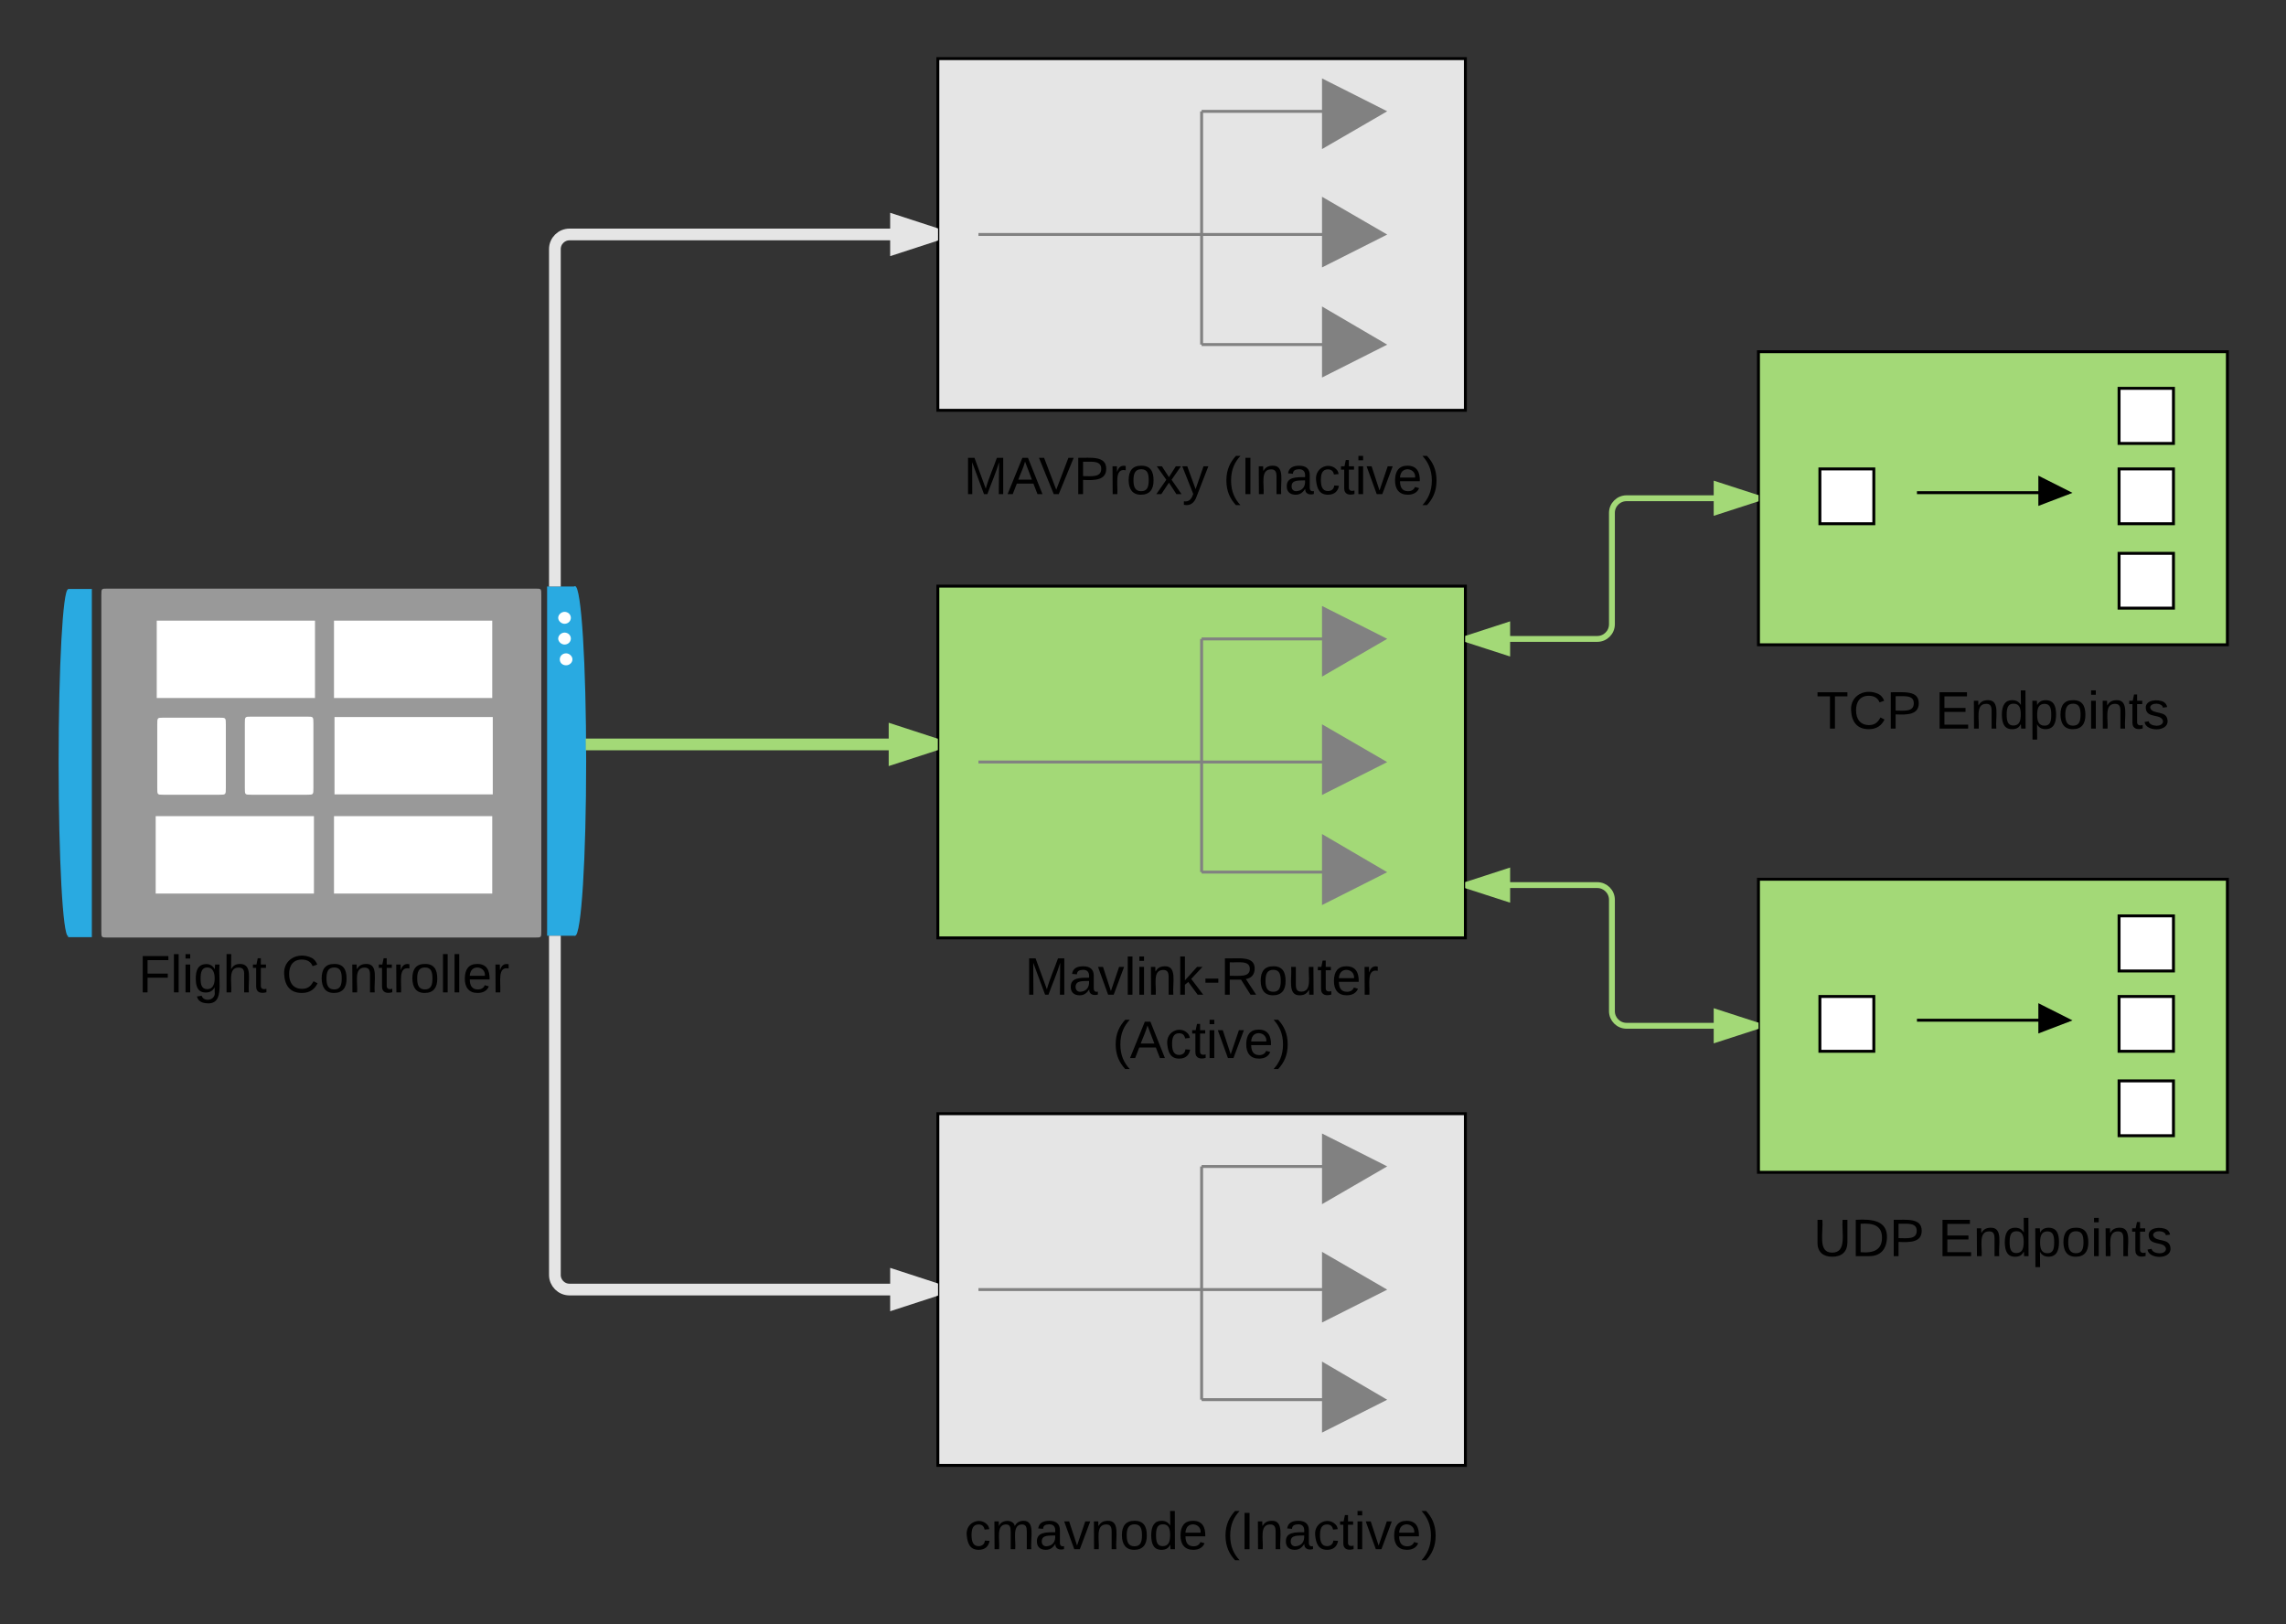 <svg xmlns="http://www.w3.org/2000/svg" xmlns:xlink="http://www.w3.org/1999/xlink" width="780" height="554.2"><rect width="100%" height="100%" fill="#333333" stroke="none"/><g transform="translate(-380 -240)"><path d="M416.56 440.84h146.16c1.98 0 1.98 0 1.98 2.28V557.6c0 2.28 0 2.28-1.98 2.28H416.56c-1.98 0-1.98 0-1.98-2.28V443.12c0-2.28 0-2.28 1.98-2.28z" fill="#999"/><path d="M403.24 440.96h8.1v118.8h-8.1v-118.8z" fill="#29aae1"/><path d="M406.48 500.24c0 32.76-1.44 59.16-3.24 59.16-1.8 0-3.24-26.4-3.24-59.16s1.44-59.16 3.24-59.16c1.8 0 3.24 26.4 3.24 59.16zM566.68 440.12h9.54v119.16h-9.54V440.12z" fill="#29aae1"/><path d="M580 499.64c0 33-1.62 59.64-3.78 59.64-2.16 0-3.96-26.64-3.96-59.64 0-32.88 1.8-59.64 3.96-59.64s3.78 26.76 3.78 59.64z" fill="#29aae1"/><path d="M574.78 450.8c0 1.08-.9 2.04-2.16 2.04-1.08 0-2.16-.96-2.16-2.04s1.08-2.04 2.16-2.04c1.26 0 2.16.96 2.16 2.04zM574.78 457.88c0 1.08-.9 2.04-2.16 2.04-1.08 0-2.16-.96-2.16-2.04s1.08-2.04 2.16-2.04c1.26 0 2.16.96 2.16 2.04zM575.32 464.96c0 1.2-1.08 2.04-2.16 2.04-1.26 0-2.16-.84-2.16-2.04 0-1.08.9-2.04 2.16-2.04 1.08 0 2.16.96 2.16 2.04zM433.48 451.76h54v26.4h-54v-26.4zM493.96 451.76h54v26.4h-54v-26.4zM494.14 484.64h54v26.4h-54v-26.4zM493.96 518.48h54v26.4h-54v-26.4zM433.12 518.48h54v26.4h-54v-26.4zM435.64 484.88h19.26c2.16 0 2.16 0 2.16 2.4v21.48c0 2.4 0 2.4-2.16 2.4h-19.26c-1.98 0-1.98 0-1.98-2.4v-21.48c0-2.4 0-2.4 1.98-2.4zM465.7 484.52h19.08c2.16 0 2.16 0 2.16 2.4v21.96c0 2.28 0 2.28-2.16 2.28H465.7c-2.16 0-2.16 0-2.16-2.28v-21.96c0-2.4 0-2.4 2.16-2.4z" fill="#fff"/><use xlink:href="#a" transform="matrix(1,0,0,1,370,560) translate(57.2 18.6)"/><use xlink:href="#b" transform="matrix(1,0,0,1,370,560) translate(106.05 18.6)"/><path d="M700 440h180v120H700z" stroke="#000" fill="#a3d977"/><path d="M790 500h55.44" stroke="#818181" fill="#a3d977"/><path d="M831.58 488l20.7 12-20.7 10.44z" stroke="#818181" fill="#818181"/><path d="M790 458h55.44" stroke="#818181" fill="#a3d977"/><path d="M831.58 447.56l20.7 10.44-20.7 12z" stroke="#818181" fill="#818181"/><path d="M790 537.56h55.44" stroke="#818181" fill="#a3d977"/><path d="M831.58 525.44l20.7 12.12-20.7 10.44z" stroke="#818181" fill="#818181"/><path d="M790 458v79.56M790 500h-76.14" stroke="#818181" fill="#a3d977"/><use xlink:href="#c" transform="matrix(1,0,0,1,700,565) translate(29.65 14.4)"/><use xlink:href="#d" transform="matrix(1,0,0,1,700,565) translate(59.575 36)"/><path d="M579.86 494H699.5" stroke="#a3d977" stroke-width="4" fill="none"/><path d="M579.86 494l-.05-2h.06zM699.5 494l-14.27 4.64v-9.27z" fill="#a3d977"/><path d="M700 492.06v3.88l-16.77 5.45V486.6zm-12.77 3.83l5.8-1.9-5.8-1.88z" fill="#a3d977"/><path d="M700 260h180v120H700z" stroke="#000" fill="#e5e5e5"/><path d="M790 320h55.44" stroke="#818181" fill="#e5e5e5"/><path d="M831.58 308l20.7 12-20.7 10.44z" stroke="#818181" fill="#818181"/><path d="M790 278h55.44" stroke="#818181" fill="#e5e5e5"/><path d="M831.58 267.56l20.7 10.44-20.7 12z" stroke="#818181" fill="#818181"/><path d="M790 357.56h55.44" stroke="#818181" fill="#e5e5e5"/><path d="M831.58 345.44l20.7 12.12-20.7 10.44z" stroke="#818181" fill="#818181"/><path d="M790 278v79.56M790 320h-76.14" stroke="#818181" fill="#e5e5e5"/><use xlink:href="#e" transform="matrix(1,0,0,1,700,385) translate(8.8 23.6)"/><use xlink:href="#f" transform="matrix(1,0,0,1,700,385) translate(97.35 23.6)"/><path d="M700 620h180v120H700z" stroke="#000" fill="#e5e5e5"/><path d="M790 680h55.44" stroke="#818181" fill="#e5e5e5"/><path d="M831.58 668l20.7 12-20.7 10.44z" stroke="#818181" fill="#818181"/><path d="M790 638h55.44" stroke="#818181" fill="#e5e5e5"/><path d="M831.58 627.56l20.7 10.44-20.7 12z" stroke="#818181" fill="#818181"/><path d="M790 717.56h55.44" stroke="#818181" fill="#e5e5e5"/><path d="M831.58 705.44l20.7 12.12-20.7 10.44z" stroke="#818181" fill="#818181"/><path d="M790 638v79.56M790 680h-76.14" stroke="#818181" fill="#e5e5e5"/><use xlink:href="#g" transform="matrix(1,0,0,1,700,745) translate(9.1 23.6)"/><use xlink:href="#f" transform="matrix(1,0,0,1,700,745) translate(97.05 23.6)"/><path d="M569.33 559.28V675c0 2.76 2.24 5 5 5H700" stroke="#e5e5e5" stroke-width="4" fill="none"/><path d="M700 680l-14.27 4.64v-9.28z" fill="#e5e5e5"/><path d="M700 677.9v4.2l-16.27 5.3v-14.8zm-12.27 3.98l5.8-1.88-5.8-1.88z" fill="#e5e5e5"/><path d="M569.33 440.12V325c0-2.76 2.24-5 5-5H700" stroke="#e5e5e5" stroke-width="4" fill="none"/><path d="M700 320l-14.27 4.64v-9.28z" fill="#e5e5e5"/><path d="M700 317.9v4.2l-16.27 5.3v-14.8zm-12.27 3.98l5.8-1.88-5.8-1.88z" fill="#e5e5e5"/><path d="M980 540h160v100H980z" stroke="#000" fill="#a3d977"/><path d="M1000.96 580h18.4v18.7h-18.4zM1103.04 580h18.56v18.7h-18.56zM1103.04 552.5h18.56v18.8h-18.56zM1103.04 608.8h18.56v18.7h-18.56z" stroke="#000" fill="#fff"/><path d="M1034.08 588.1h51.84" stroke="#000" fill="#a3d977"/><path d="M1076 583.1l9.92 5-9.92 3.8z" stroke="#000"/><use xlink:href="#h" transform="matrix(1,0,0,1,980,645) translate(18.75 23.6)"/><use xlink:href="#i" transform="matrix(1,0,0,1,980,645) translate(61.3 23.6)"/><path d="M980 360h160v100H980z" stroke="#000" fill="#a3d977"/><path d="M1000.96 400h18.4v18.7h-18.4zM1103.04 400h18.56v18.7h-18.56zM1103.04 372.5h18.56v18.8h-18.56zM1103.04 428.8h18.56v18.7h-18.56z" stroke="#000" fill="#fff"/><path d="M1034.08 408.1h51.84" stroke="#000" fill="#a3d977"/><path d="M1076 403.1l9.92 5-9.92 3.8z" stroke="#000"/><use xlink:href="#j" transform="matrix(1,0,0,1,980,465) translate(19.75 23.6)"/><use xlink:href="#i" transform="matrix(1,0,0,1,980,465) translate(60.3 23.6)"/><path d="M980 410h-45c-2.76 0-5 2.24-5 5v38c0 2.76-2.24 5-5 5h-45" stroke="#a3d977" stroke-width="2" fill="none"/><path d="M980 410l-14.27 4.64v-9.28z" fill="#a3d977"/><path d="M980 408.95v2.1L964.73 416v-12zm-13.27 4.3l10.03-3.25-10.03-3.26zM894.27 462.64L880 458l14.27-4.64z" fill="#a3d977"/><path d="M895.27 464L880 459.06v-2.1l15.27-4.96zm-12.03-6l10.03 3.26v-6.52z" fill="#a3d977"/><path d="M980 590h-45c-2.76 0-5-2.24-5-5v-38c0-2.76-2.24-5-5-5h-45" stroke="#a3d977" stroke-width="2" fill="none"/><path d="M980 590l-14.27 4.64v-9.28z" fill="#a3d977"/><path d="M980 588.95v2.1L964.73 596v-12zm-13.27 4.3l10.03-3.25-10.03-3.26zM894.27 546.64L880 542l14.27-4.64z" fill="#a3d977"/><path d="M895.27 548L880 543.06v-2.1l15.27-4.96zm-12.03-6l10.03 3.26v-6.52z" fill="#a3d977"/><defs><path d="M63-220v92h138v28H63V0H30v-248h175v28H63" id="k"/><path d="M24 0v-261h32V0H24" id="l"/><path d="M24-231v-30h32v30H24zM24 0v-190h32V0H24" id="m"/><path d="M177-190C167-65 218 103 67 71c-23-6-38-20-44-43l32-5c15 47 100 32 89-28v-30C133-14 115 1 83 1 29 1 15-40 15-95c0-56 16-97 71-98 29-1 48 16 59 35 1-10 0-23 2-32h30zM94-22c36 0 50-32 50-73 0-42-14-75-50-75-39 0-46 34-46 75s6 73 46 73" id="n"/><path d="M106-169C34-169 62-67 57 0H25v-261h32l-1 103c12-21 28-36 61-36 89 0 53 116 60 194h-32v-121c2-32-8-49-39-48" id="o"/><path d="M59-47c-2 24 18 29 38 22v24C64 9 27 4 27-40v-127H5v-23h24l9-43h21v43h35v23H59v120" id="p"/><g id="a"><use transform="matrix(0.05,0,0,0.05,0,0)" xlink:href="#k"/><use transform="matrix(0.05,0,0,0.05,10.95,0)" xlink:href="#l"/><use transform="matrix(0.05,0,0,0.05,14.9,0)" xlink:href="#m"/><use transform="matrix(0.05,0,0,0.05,18.85,0)" xlink:href="#n"/><use transform="matrix(0.05,0,0,0.05,28.85,0)" xlink:href="#o"/><use transform="matrix(0.05,0,0,0.05,38.85,0)" xlink:href="#p"/></g><path d="M212-179c-10-28-35-45-73-45-59 0-87 40-87 99 0 60 29 101 89 101 43 0 62-24 78-52l27 14C228-24 195 4 139 4 59 4 22-46 18-125c-6-104 99-153 187-111 19 9 31 26 39 46" id="q"/><path d="M100-194c62-1 85 37 85 99 1 63-27 99-86 99S16-35 15-95c0-66 28-99 85-99zM99-20c44 1 53-31 53-75 0-43-8-75-51-75s-53 32-53 75 10 74 51 75" id="r"/><path d="M117-194c89-4 53 116 60 194h-32v-121c0-31-8-49-39-48C34-167 62-67 57 0H25l-1-190h30c1 10-1 24 2 32 11-22 29-35 61-36" id="s"/><path d="M114-163C36-179 61-72 57 0H25l-1-190h30c1 12-1 29 2 39 6-27 23-49 58-41v29" id="t"/><path d="M100-194c63 0 86 42 84 106H49c0 40 14 67 53 68 26 1 43-12 49-29l28 8c-11 28-37 45-77 45C44 4 14-33 15-96c1-61 26-98 85-98zm52 81c6-60-76-77-97-28-3 7-6 17-6 28h103" id="u"/><g id="b"><use transform="matrix(0.05,0,0,0.05,0,0)" xlink:href="#q"/><use transform="matrix(0.05,0,0,0.05,12.95,0)" xlink:href="#r"/><use transform="matrix(0.05,0,0,0.05,22.95,0)" xlink:href="#s"/><use transform="matrix(0.05,0,0,0.05,32.95,0)" xlink:href="#p"/><use transform="matrix(0.05,0,0,0.05,37.95,0)" xlink:href="#t"/><use transform="matrix(0.05,0,0,0.05,43.9,0)" xlink:href="#r"/><use transform="matrix(0.05,0,0,0.05,53.9,0)" xlink:href="#l"/><use transform="matrix(0.05,0,0,0.05,57.85,0)" xlink:href="#l"/><use transform="matrix(0.05,0,0,0.05,61.8,0)" xlink:href="#u"/><use transform="matrix(0.05,0,0,0.05,71.8,0)" xlink:href="#t"/></g><path d="M240 0l2-218c-23 76-54 145-80 218h-23L58-218 59 0H30v-248h44l77 211c21-75 51-140 76-211h43V0h-30" id="v"/><path d="M141-36C126-15 110 5 73 4 37 3 15-17 15-53c-1-64 63-63 125-63 3-35-9-54-41-54-24 1-41 7-42 31l-33-3c5-37 33-52 76-52 45 0 72 20 72 64v82c-1 20 7 32 28 27v20c-31 9-61-2-59-35zM48-53c0 20 12 33 32 33 41-3 63-29 60-74-43 2-92-5-92 41" id="w"/><path d="M108 0H70L1-190h34L89-25l56-165h34" id="x"/><path d="M143 0L79-87 56-68V0H24v-261h32v163l83-92h37l-77 82L181 0h-38" id="y"/><path d="M16-82v-28h88v28H16" id="z"/><path d="M233-177c-1 41-23 64-60 70L243 0h-38l-65-103H63V0H30v-248c88 3 205-21 203 71zM63-129c60-2 137 13 137-47 0-61-80-42-137-45v92" id="A"/><path d="M84 4C-5 8 30-112 23-190h32v120c0 31 7 50 39 49 72-2 45-101 50-169h31l1 190h-30c-1-10 1-25-2-33-11 22-28 36-60 37" id="B"/><g id="c"><use transform="matrix(0.05,0,0,0.05,0,0)" xlink:href="#v"/><use transform="matrix(0.05,0,0,0.05,14.95,0)" xlink:href="#w"/><use transform="matrix(0.05,0,0,0.05,24.95,0)" xlink:href="#x"/><use transform="matrix(0.05,0,0,0.05,33.95,0)" xlink:href="#l"/><use transform="matrix(0.05,0,0,0.05,37.9,0)" xlink:href="#m"/><use transform="matrix(0.05,0,0,0.05,41.85,0)" xlink:href="#s"/><use transform="matrix(0.05,0,0,0.05,51.85,0)" xlink:href="#y"/><use transform="matrix(0.05,0,0,0.05,60.85,0)" xlink:href="#z"/><use transform="matrix(0.05,0,0,0.05,66.8,0)" xlink:href="#A"/><use transform="matrix(0.05,0,0,0.05,79.75,0)" xlink:href="#r"/><use transform="matrix(0.05,0,0,0.05,89.75,0)" xlink:href="#B"/><use transform="matrix(0.05,0,0,0.05,99.75,0)" xlink:href="#p"/><use transform="matrix(0.05,0,0,0.05,104.75,0)" xlink:href="#u"/><use transform="matrix(0.05,0,0,0.05,114.75,0)" xlink:href="#t"/></g><path d="M87 75C49 33 22-17 22-94c0-76 28-126 65-167h31c-38 41-64 92-64 168S80 34 118 75H87" id="C"/><path d="M205 0l-28-72H64L36 0H1l101-248h38L239 0h-34zm-38-99l-47-123c-12 45-31 82-46 123h93" id="D"/><path d="M96-169c-40 0-48 33-48 73s9 75 48 75c24 0 41-14 43-38l32 2c-6 37-31 61-74 61-59 0-76-41-82-99-10-93 101-131 147-64 4 7 5 14 7 22l-32 3c-4-21-16-35-41-35" id="E"/><path d="M33-261c38 41 65 92 65 168S71 34 33 75H2C39 34 66-17 66-93S39-220 2-261h31" id="F"/><g id="d"><use transform="matrix(0.05,0,0,0.05,0,0)" xlink:href="#C"/><use transform="matrix(0.05,0,0,0.05,5.95,0)" xlink:href="#D"/><use transform="matrix(0.05,0,0,0.05,17.95,0)" xlink:href="#E"/><use transform="matrix(0.05,0,0,0.05,26.95,0)" xlink:href="#p"/><use transform="matrix(0.05,0,0,0.05,31.95,0)" xlink:href="#m"/><use transform="matrix(0.05,0,0,0.05,35.9,0)" xlink:href="#x"/><use transform="matrix(0.05,0,0,0.05,44.9,0)" xlink:href="#u"/><use transform="matrix(0.05,0,0,0.05,54.9,0)" xlink:href="#F"/></g><path d="M137 0h-34L2-248h35l83 218 83-218h36" id="G"/><path d="M30-248c87 1 191-15 191 75 0 78-77 80-158 76V0H30v-248zm33 125c57 0 124 11 124-50 0-59-68-47-124-48v98" id="H"/><path d="M141 0L90-78 38 0H4l68-98-65-92h35l48 74 47-74h35l-64 92 68 98h-35" id="I"/><path d="M179-190L93 31C79 59 56 82 12 73V49c39 6 53-20 64-50L1-190h34L92-34l54-156h33" id="J"/><g id="e"><use transform="matrix(0.05,0,0,0.05,0,0)" xlink:href="#v"/><use transform="matrix(0.05,0,0,0.05,14.95,0)" xlink:href="#D"/><use transform="matrix(0.05,0,0,0.05,25.6,0)" xlink:href="#G"/><use transform="matrix(0.05,0,0,0.05,37.6,0)" xlink:href="#H"/><use transform="matrix(0.05,0,0,0.05,49.6,0)" xlink:href="#t"/><use transform="matrix(0.05,0,0,0.05,55.55,0)" xlink:href="#r"/><use transform="matrix(0.05,0,0,0.05,65.55,0)" xlink:href="#I"/><use transform="matrix(0.05,0,0,0.05,74.55,0)" xlink:href="#J"/></g><path d="M33 0v-248h34V0H33" id="K"/><g id="f"><use transform="matrix(0.05,0,0,0.05,0,0)" xlink:href="#C"/><use transform="matrix(0.05,0,0,0.05,5.95,0)" xlink:href="#K"/><use transform="matrix(0.05,0,0,0.05,10.95,0)" xlink:href="#s"/><use transform="matrix(0.05,0,0,0.05,20.95,0)" xlink:href="#w"/><use transform="matrix(0.05,0,0,0.05,30.95,0)" xlink:href="#E"/><use transform="matrix(0.05,0,0,0.05,39.95,0)" xlink:href="#p"/><use transform="matrix(0.05,0,0,0.05,44.95,0)" xlink:href="#m"/><use transform="matrix(0.05,0,0,0.05,48.9,0)" xlink:href="#x"/><use transform="matrix(0.05,0,0,0.05,57.9,0)" xlink:href="#u"/><use transform="matrix(0.05,0,0,0.05,67.9,0)" xlink:href="#F"/></g><path d="M210-169c-67 3-38 105-44 169h-31v-121c0-29-5-50-35-48C34-165 62-65 56 0H25l-1-190h30c1 10-1 24 2 32 10-44 99-50 107 0 11-21 27-35 58-36 85-2 47 119 55 194h-31v-121c0-29-5-49-35-48" id="L"/><path d="M85-194c31 0 48 13 60 33l-1-100h32l1 261h-30c-2-10 0-23-3-31C134-8 116 4 85 4 32 4 16-35 15-94c0-66 23-100 70-100zm9 24c-40 0-46 34-46 75 0 40 6 74 45 74 42 0 51-32 51-76 0-42-9-74-50-73" id="M"/><g id="g"><use transform="matrix(0.05,0,0,0.05,0,0)" xlink:href="#E"/><use transform="matrix(0.05,0,0,0.05,9,0)" xlink:href="#L"/><use transform="matrix(0.05,0,0,0.05,23.95,0)" xlink:href="#w"/><use transform="matrix(0.05,0,0,0.05,33.95,0)" xlink:href="#x"/><use transform="matrix(0.05,0,0,0.05,42.95,0)" xlink:href="#s"/><use transform="matrix(0.05,0,0,0.05,52.95,0)" xlink:href="#r"/><use transform="matrix(0.05,0,0,0.05,62.95,0)" xlink:href="#M"/><use transform="matrix(0.05,0,0,0.05,72.95,0)" xlink:href="#u"/></g><path d="M232-93c-1 65-40 97-104 97C67 4 28-28 28-90v-158h33c8 89-33 224 67 224 102 0 64-133 71-224h33v155" id="N"/><path d="M30-248c118-7 216 8 213 122C240-48 200 0 122 0H30v-248zM63-27c89 8 146-16 146-99s-60-101-146-95v194" id="O"/><g id="h"><use transform="matrix(0.05,0,0,0.05,0,0)" xlink:href="#N"/><use transform="matrix(0.05,0,0,0.05,12.95,0)" xlink:href="#O"/><use transform="matrix(0.05,0,0,0.05,25.9,0)" xlink:href="#H"/></g><path d="M30 0v-248h187v28H63v79h144v27H63v87h162V0H30" id="P"/><path d="M115-194c55 1 70 41 70 98S169 2 115 4C84 4 66-9 55-30l1 105H24l-1-265h31l2 30c10-21 28-34 59-34zm-8 174c40 0 45-34 45-75s-6-73-45-74c-42 0-51 32-51 76 0 43 10 73 51 73" id="Q"/><path d="M135-143c-3-34-86-38-87 0 15 53 115 12 119 90S17 21 10-45l28-5c4 36 97 45 98 0-10-56-113-15-118-90-4-57 82-63 122-42 12 7 21 19 24 35" id="R"/><g id="i"><use transform="matrix(0.05,0,0,0.05,0,0)" xlink:href="#P"/><use transform="matrix(0.05,0,0,0.05,12,0)" xlink:href="#s"/><use transform="matrix(0.05,0,0,0.05,22,0)" xlink:href="#M"/><use transform="matrix(0.05,0,0,0.05,32,0)" xlink:href="#Q"/><use transform="matrix(0.05,0,0,0.05,42,0)" xlink:href="#r"/><use transform="matrix(0.05,0,0,0.05,52,0)" xlink:href="#m"/><use transform="matrix(0.05,0,0,0.05,55.95,0)" xlink:href="#s"/><use transform="matrix(0.05,0,0,0.05,65.95,0)" xlink:href="#p"/><use transform="matrix(0.05,0,0,0.05,70.95,0)" xlink:href="#R"/></g><path d="M127-220V0H93v-220H8v-28h204v28h-85" id="S"/><g id="j"><use transform="matrix(0.05,0,0,0.05,0,0)" xlink:href="#S"/><use transform="matrix(0.05,0,0,0.05,10.95,0)" xlink:href="#q"/><use transform="matrix(0.05,0,0,0.05,23.9,0)" xlink:href="#H"/></g></defs></g></svg>
